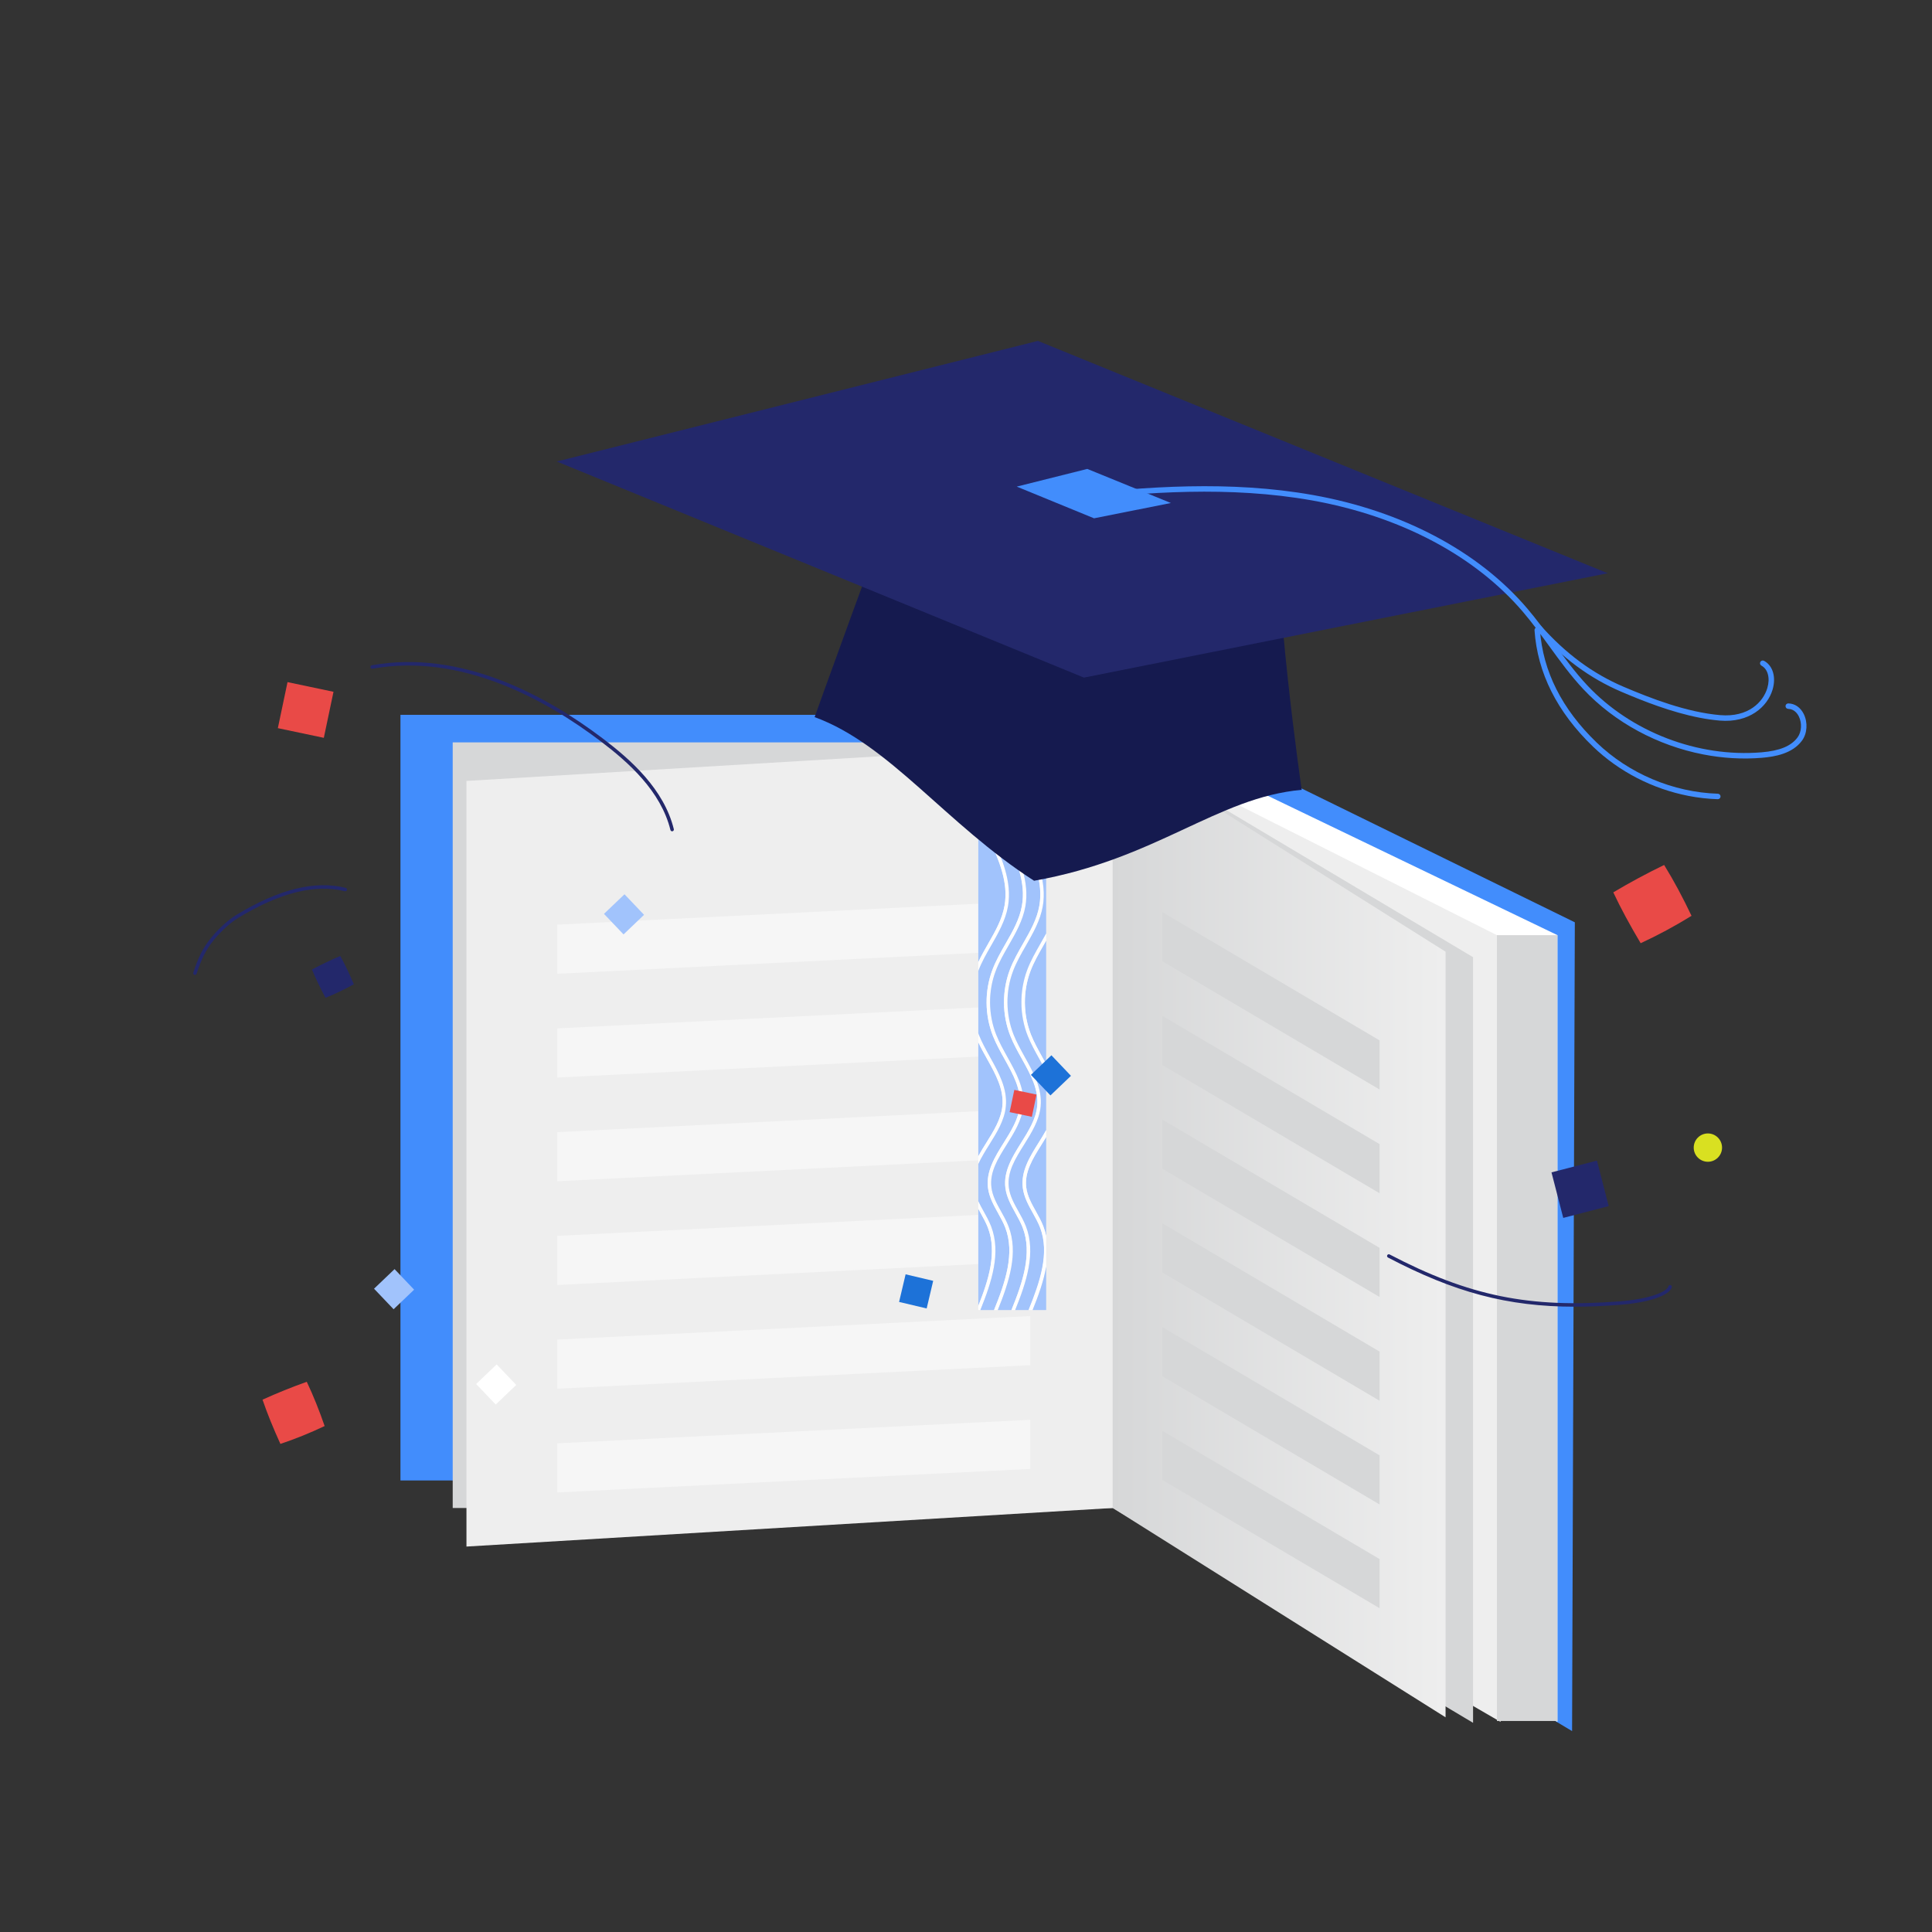 <?xml version="1.0" encoding="UTF-8"?><svg version="1.1" xmlns="http://www.w3.org/2000/svg" xmlns:xlink="http://www.w3.org/1999/xlink" viewBox="0 0 1500 1500" width="1500" height="1500" x="0px" y="0px">
              
              <rect x="0" y="0" width="1500" height="1500" fill="#333333" stroke="none"/>
              
              <!-- ITEM 0 -->
<g transform="translate(150.0 514.0) scale(2.87 2.872) rotate(0.0 200 144.5)">
<g transform="translate(-0.0 -0.0)">

<path fill="#1D72D8" d="M244.408,221.156c5.258-2.459,10.23-2.331,14.956,0V14.322c-3.562-1.942-8.469-2.049-14.956,0  L244.408,221.156L244.408,221.156z"/>
<rect x="56.066" y="14.274" fill="#428DFC" width="188.981" height="206.975"/>
<rect x="208.496" y="16.756" fill="#81AEF2" width="16.368" height="35.985"/>
<polygon fill="#428DFC" points="373.018,289 259.183,221.248 259.183,14.274 373.762,70.36 "/>
<polygon fill="#FFFFFF" points="270.095,229.19 369.05,286.517 369.05,73.826 260.141,21.468 249.017,21.771 "/>
<rect x="70.202" y="21.719" fill="#D6D7D8" width="178.565" height="206.975"/>
<polygon fill="#EEEEEE" points="248.766,228.694 73.922,239.117 73.922,32.143 248.766,21.719 "/>
<polygon fill="#EEEEEE" points="254.719,229.19 353.673,286.517 353.673,74.332 249.017,21.67 "/>
<polygon fill="#D6D7D8" points="248.766,228.694 346.233,286.767 346.233,79.791 248.766,21.719 "/>
<linearGradient id="SVGID_1_-i0" gradientUnits="userSpaceOnUse" x1="2313.716" y1="2014.04" x2="2818.912" y2="2014.04" gradientTransform="matrix(0.178 0 0 0.178 -163.538 -205.404)">
	<stop offset="0" style="stop-color:#D6D7D8"/>
	<stop offset="1" style="stop-color:#EEEEEE"/>
</linearGradient>
<polygon fill="url(#SVGID_1_-i0)" points="248.766,228.694 338.792,285.278 338.792,78.302 248.766,21.719 "/>
<rect x="352.681" y="73.835" fill="#D6D7D8" width="16.368" height="212.435"/>
<g>
	<polygon fill="#D6D7D8" points="320.936,115.562 262.159,80.881 262.159,67.597 320.936,102.277  "/>
	<polygon fill="#D6D7D8" points="320.936,143.605 262.159,108.924 262.159,95.641 320.936,130.321  "/>
	<polygon fill="#D6D7D8" points="320.936,171.648 262.159,136.968 262.159,123.683 320.936,158.364  "/>
	<polygon fill="#D6D7D8" points="320.936,199.692 262.159,165.011 262.159,151.728 320.936,186.407  "/>
	<polygon fill="#D6D7D8" points="320.936,227.734 262.159,193.054 262.159,179.771 320.936,214.452  "/>
	<polygon fill="#D6D7D8" points="320.936,255.778 262.159,221.098 262.159,207.814 320.936,242.494  "/>
</g>
<g>
	<polygon fill="#F6F6F6" points="226.446,77.916 98.475,84.278 98.475,70.995 226.446,64.632  "/>
	<polygon fill="#F6F6F6" points="226.446,105.959 98.475,112.323 98.475,99.038 226.446,92.675  "/>
	<polygon fill="#F6F6F6" points="226.446,134.002 98.475,140.365 98.475,127.083 226.446,120.718  "/>
	<polygon fill="#F6F6F6" points="226.446,162.046 98.475,168.409 98.475,155.125 226.446,148.762  "/>
	<polygon fill="#F6F6F6" points="226.446,190.088 98.475,196.453 98.475,183.169 226.446,176.806  "/>
	<polygon fill="#F6F6F6" points="226.446,218.133 98.475,224.496 98.475,211.212 226.446,204.848  "/>
</g>
<polygon fill="#A1C3FC" points="116.416,73.632 111.125,68.078 116.675,62.784 121.966,68.337 "/>
<polygon fill="#A1C3FC" points="54.212,174.964 48.921,169.41 54.471,164.116 59.762,169.67 "/>
<polygon fill="#FFFFFF" points="81.838,200.725 76.547,195.171 82.098,189.877 87.389,195.431 "/>
<rect x="24.085" y="6.6" transform="matrix(-0.206 0.979 -0.979 -0.206 49.377 -14.174)" fill="#E94A47" width="12.711" height="12.703"/>
<polygon fill="#23286B" points="367.447,137.963 379.746,134.781 382.926,147.089 370.627,150.27 "/>
<g>
	<path fill="#23286B" d="M129.559,45.758c-0.212,0-0.404-0.143-0.457-0.358c-2.606-10.545-11.407-18.318-18.782-23.912   C95.349,10.134,72.47-2.496,48.488,1.805c-0.255,0.05-0.5-0.124-0.547-0.381c-0.046-0.256,0.124-0.501,0.381-0.547   c24.326-4.361,47.449,8.393,62.568,19.858c7.499,5.688,16.451,13.605,19.128,24.437c0.062,0.252-0.091,0.508-0.344,0.57   C129.634,45.753,129.597,45.758,129.559,45.758z"/>
</g>
<g>
	<path fill="#23286B" d="M0.471,84.589c-0.048,0-0.097-0.008-0.145-0.023c-0.248-0.08-0.383-0.346-0.302-0.593   c1.176-3.622,2.472-6.643,4.979-9.614c2.184-2.588,4.591-4.739,6.778-6.059c11.498-6.933,21.138-9.307,29.477-7.253   c0.252,0.062,0.407,0.316,0.345,0.57c-0.062,0.254-0.313,0.41-0.57,0.345c-8.082-1.987-17.492,0.348-28.766,7.146   c-2.101,1.268-4.426,3.348-6.546,5.86c-2.406,2.853-3.66,5.779-4.801,9.296C0.853,84.462,0.67,84.589,0.471,84.589z"/>
</g>
<g>
	<path fill="#23286B" d="M373.811,174.275c-18.338,0-32.658-3.911-50.592-13.288c-0.231-0.121-0.319-0.405-0.2-0.636   c0.121-0.231,0.406-0.32,0.636-0.2c21.504,11.244,37.772,14.561,62.172,12.685c8.055-0.62,12.837-2.558,13.248-4.067   c0.068-0.251,0.328-0.4,0.578-0.331c0.251,0.069,0.398,0.328,0.331,0.578c-0.611,2.244-6.272,4.157-14.085,4.758   C381.648,174.105,377.641,174.275,373.811,174.275z"/>
</g>
<g>
	<path fill="#A1C3FC" d="M218.9,120.062c0.449-4.53-1.788-8.548-4.156-12.801c-0.813-1.46-1.643-2.957-2.359-4.481v30.83   c0.672-1.245,1.434-2.465,2.189-3.67C216.528,126.815,218.549,123.585,218.9,120.062z"/>
	<path fill="#A1C3FC" d="M219.486,65.871c1.118-6.36-1.531-12.288-4.336-18.563c-0.966-2.162-1.949-4.385-2.767-6.619v40.445   c0.808-1.72,1.754-3.381,2.682-5.001C217.007,72.745,218.84,69.546,219.486,65.871z"/>
	<path fill="#A1C3FC" d="M214.965,152.864c-0.518-1.335-1.242-2.635-1.943-3.894c-0.214-0.383-0.427-0.771-0.638-1.16v26.249   C215.225,166.913,217.532,159.475,214.965,152.864z"/>
	<path fill="#A1C3FC" d="M226.891,38.939c0.876,2.679,2.081,5.376,3.247,7.983c0.204,0.457,0.408,0.916,0.611,1.374V16.756h-4.154   C224.556,23.99,224.56,31.82,226.891,38.939z"/>
	<path fill="#A1C3FC" d="M225.362,142.06c0.295,2.295,1.418,4.314,2.609,6.45c0.717,1.287,1.458,2.617,1.999,4.011   c0.339,0.873,0.592,1.758,0.78,2.651v-26.767c-0.411,0.684-0.831,1.362-1.251,2.033   C227.097,134.276,224.828,137.901,225.362,142.06z"/>
	<path fill="#A1C3FC" d="M230.01,76.6c-1.275,2.225-2.595,4.527-3.502,6.925c-2.077,5.486-2.026,11.761,0.137,17.213   c0.816,2.056,1.95,4.093,3.046,6.063c0.354,0.636,0.708,1.275,1.056,1.919V75.304C230.504,75.739,230.257,76.171,230.01,76.6z"/>
	<path fill="#FFFFFF" d="M212.384,17.054c0.027-0.1,0.057-0.199,0.085-0.298h-0.085V17.054z"/>
	<path fill="#FFFFFF" d="M215.37,130.44c2.013-3.216,4.094-6.54,4.464-10.285c0.479-4.824-1.935-9.161-4.269-13.354   c-1.096-1.969-2.23-4.007-3.046-6.063c-0.052-0.13-0.087-0.266-0.137-0.397v2.439c0.717,1.525,1.546,3.022,2.359,4.481   c2.369,4.254,4.606,8.271,4.156,12.801c-0.349,3.524-2.372,6.753-4.327,9.877c-0.755,1.207-1.517,2.425-2.189,3.67v2.111   C213.174,133.956,214.256,132.221,215.37,130.44z"/>
	<path fill="#FFFFFF" d="M215.883,76.6c1.896-3.308,3.857-6.73,4.53-10.566c1.168-6.643-1.664-12.982-4.403-19.112   c-1.165-2.609-2.372-5.306-3.247-7.983c-0.141-0.431-0.255-0.872-0.38-1.309v3.057c0.818,2.235,1.801,4.459,2.767,6.619   c2.805,6.276,5.453,12.204,4.336,18.563c-0.646,3.673-2.479,6.873-4.42,10.26c-0.928,1.62-1.874,3.281-2.682,5.001v2.388   C213.291,81.124,214.609,78.825,215.883,76.6z"/>
	<path fill="#FFFFFF" d="M217.504,175.561h-0.508"/>
	<path fill="#FFFFFF" d="M226.647,100.738c-2.164-5.453-2.215-11.727-0.137-17.213c0.907-2.398,2.226-4.699,3.502-6.925   c0.246-0.429,0.494-0.862,0.738-1.296v-1.948c-0.496,0.92-1.02,1.839-1.556,2.775c-1.293,2.259-2.632,4.592-3.565,7.059   c-2.159,5.704-2.106,12.226,0.143,17.896c0.839,2.114,1.987,4.178,3.099,6.174c0.656,1.177,1.298,2.336,1.879,3.492v-2.032   c-0.348-0.643-0.702-1.284-1.056-1.919C228.597,104.832,227.463,102.796,226.647,100.738z"/>
	<path fill="#FFFFFF" d="M225.995,39.233c0.892,2.725,2.107,5.445,3.282,8.075c0.503,1.126,0.999,2.239,1.472,3.346v-2.358   c-0.203-0.459-0.408-0.917-0.611-1.374c-1.165-2.609-2.372-5.306-3.247-7.983c-2.331-7.121-2.335-14.95-0.295-22.185h-0.977   C223.602,24.097,223.634,32.02,225.995,39.233z"/>
	<path fill="#FFFFFF" d="M212.384,175.176h0.565c3.048-7.553,5.676-15.487,2.893-22.653c-0.541-1.394-1.282-2.725-1.999-4.011   c-0.523-0.938-1.028-1.854-1.46-2.779v2.078c0.211,0.389,0.424,0.777,0.638,1.16c0.701,1.258,1.426,2.56,1.943,3.894   c2.567,6.611,0.261,14.05-2.581,21.196C212.384,174.059,212.384,175.176,212.384,175.176z"/>
	<path fill="#A1C3FC" d="M215.841,152.522c2.783,7.166,0.155,15.1-2.893,22.653h3.695c3.036-7.483,5.731-15.354,3.03-22.312   c-0.518-1.335-1.242-2.635-1.943-3.894c-1.181-2.12-2.404-4.315-2.721-6.79c-0.576-4.494,1.888-8.433,4.272-12.241   c1.955-3.123,3.977-6.354,4.327-9.877c0.449-4.53-1.788-8.548-4.156-12.801c-1.111-1.996-2.259-4.06-3.099-6.174   c-2.25-5.669-2.302-12.192-0.143-17.896c0.933-2.468,2.272-4.802,3.565-7.059c1.942-3.387,3.775-6.586,4.42-10.26   c1.118-6.36-1.531-12.288-4.336-18.563c-1.175-2.631-2.39-5.351-3.282-8.075c-2.36-7.214-2.393-15.136-0.375-22.478h-3.732   c-0.028,0.1-0.057,0.199-0.085,0.298V37.63c0.124,0.437,0.238,0.877,0.38,1.309c0.876,2.679,2.081,5.376,3.247,7.983   c2.739,6.129,5.571,12.468,4.403,19.112c-0.673,3.836-2.634,7.258-4.53,10.566c-1.275,2.224-2.593,4.524-3.5,6.921v16.82   c0.049,0.131,0.085,0.267,0.137,0.397c0.816,2.056,1.95,4.093,3.046,6.063c2.335,4.193,4.749,8.53,4.269,13.354   c-0.371,3.743-2.453,7.069-4.464,10.285c-1.115,1.781-2.197,3.517-2.988,5.282v10.011c0.432,0.926,0.937,1.841,1.46,2.779   C214.56,149.798,215.301,151.128,215.841,152.522z"/>
	<path fill="#FFFFFF" d="M219.775,76.132c-1.293,2.258-2.632,4.592-3.565,7.059c-2.159,5.704-2.106,12.226,0.143,17.896   c0.839,2.114,1.987,4.178,3.099,6.174c2.369,4.254,4.606,8.271,4.156,12.801c-0.349,3.524-2.372,6.753-4.327,9.877   c-2.384,3.809-4.849,7.747-4.272,12.241c0.317,2.475,1.54,4.669,2.721,6.79c0.701,1.258,1.426,2.56,1.943,3.894   c2.701,6.958,0.007,14.829-3.03,22.312h1.014c3.048-7.553,5.676-15.487,2.893-22.653c-0.541-1.394-1.282-2.725-1.999-4.011   c-1.19-2.136-2.314-4.156-2.609-6.45c-0.533-4.16,1.735-7.784,4.137-11.621c2.013-3.216,4.094-6.54,4.464-10.285   c0.479-4.824-1.935-9.161-4.269-13.354c-1.096-1.969-2.23-4.007-3.046-6.063c-2.164-5.453-2.215-11.727-0.137-17.213   c0.907-2.398,2.226-4.699,3.502-6.925c1.896-3.308,3.857-6.73,4.53-10.566c1.168-6.643-1.664-12.982-4.403-19.112   c-1.165-2.609-2.372-5.306-3.247-7.983c-2.331-7.121-2.335-14.95-0.295-22.185h-0.977c-2.017,7.342-1.985,15.265,0.375,22.478   c0.892,2.725,2.107,5.445,3.282,8.075c2.805,6.276,5.453,12.204,4.336,18.563C223.549,69.546,221.717,72.745,219.775,76.132z"/>
	<path fill="#A1C3FC" d="M220.592,76.6c-1.275,2.225-2.595,4.527-3.502,6.925c-2.077,5.486-2.026,11.761,0.137,17.213   c0.816,2.056,1.95,4.093,3.046,6.063c2.335,4.193,4.749,8.53,4.269,13.354c-0.371,3.743-2.453,7.069-4.464,10.285   c-2.402,3.837-4.67,7.462-4.137,11.621c0.295,2.295,1.418,4.314,2.609,6.45c0.717,1.287,1.458,2.617,1.999,4.011   c2.783,7.166,0.155,15.1-2.893,22.653h3.695c3.036-7.483,5.731-15.354,3.03-22.312c-0.518-1.335-1.242-2.635-1.943-3.894   c-1.181-2.12-2.404-4.315-2.721-6.79c-0.576-4.494,1.888-8.433,4.272-12.241c1.955-3.123,3.977-6.354,4.327-9.877   c0.449-4.53-1.788-8.548-4.156-12.801c-1.111-1.996-2.259-4.06-3.099-6.174c-2.25-5.669-2.302-12.192-0.143-17.896   c0.933-2.468,2.272-4.802,3.565-7.059c1.942-3.387,3.775-6.586,4.42-10.26c1.118-6.36-1.531-12.288-4.336-18.563   c-1.175-2.631-2.39-5.351-3.282-8.075c-2.36-7.214-2.393-15.136-0.375-22.478h-3.732c-2.04,7.235-2.036,15.063,0.295,22.185   c0.876,2.679,2.081,5.376,3.247,7.983c2.739,6.129,5.571,12.468,4.403,19.112C224.449,69.871,222.488,73.292,220.592,76.6z"/>
	<path fill="#FFFFFF" d="M224.484,76.132c-1.293,2.258-2.632,4.592-3.565,7.059c-2.159,5.704-2.106,12.226,0.143,17.896   c0.839,2.114,1.987,4.178,3.099,6.174c2.369,4.254,4.606,8.271,4.156,12.801c-0.349,3.524-2.372,6.753-4.327,9.877   c-2.384,3.809-4.849,7.747-4.272,12.241c0.317,2.475,1.54,4.669,2.721,6.79c0.701,1.258,1.426,2.56,1.943,3.894   c2.701,6.958,0.007,14.829-3.03,22.312h1.014c3.048-7.553,5.676-15.487,2.893-22.653c-0.541-1.394-1.282-2.725-1.999-4.011   c-1.19-2.136-2.314-4.156-2.609-6.45c-0.533-4.16,1.735-7.784,4.137-11.621c2.013-3.216,4.094-6.54,4.464-10.285   c0.479-4.824-1.935-9.161-4.269-13.354c-1.096-1.969-2.23-4.007-3.046-6.063c-2.164-5.453-2.215-11.727-0.137-17.213   c0.907-2.398,2.226-4.699,3.502-6.925c1.896-3.308,3.857-6.73,4.53-10.566c1.168-6.643-1.664-12.982-4.403-19.112   c-1.165-2.609-2.372-5.306-3.247-7.983c-2.331-7.121-2.335-14.95-0.295-22.185h-0.977c-2.017,7.342-1.985,15.265,0.375,22.478   c0.892,2.725,2.107,5.445,3.282,8.075c2.805,6.276,5.453,12.204,4.336,18.563C228.259,69.546,226.426,72.745,224.484,76.132z"/>
	<path fill="#A1C3FC" d="M225.301,76.6c-1.275,2.225-2.595,4.527-3.502,6.925c-2.077,5.486-2.026,11.761,0.137,17.213   c0.816,2.056,1.95,4.093,3.046,6.063c2.335,4.193,4.749,8.53,4.269,13.354c-0.371,3.743-2.453,7.069-4.464,10.285   c-2.402,3.837-4.67,7.462-4.137,11.621c0.295,2.295,1.418,4.314,2.609,6.45c0.717,1.287,1.458,2.617,1.999,4.011   c2.783,7.166,0.155,15.1-2.893,22.653h3.695c3.036-7.483,5.731-15.354,3.03-22.312c-0.518-1.335-1.242-2.635-1.943-3.894   c-1.181-2.12-2.404-4.315-2.721-6.79c-0.576-4.494,1.888-8.433,4.272-12.241c0.703-1.122,1.411-2.258,2.049-3.416v-15.771   c-0.581-1.157-1.223-2.316-1.879-3.492c-1.111-1.996-2.259-4.06-3.099-6.174c-2.25-5.669-2.302-12.192-0.143-17.896   c0.933-2.468,2.272-4.802,3.565-7.059c0.536-0.934,1.06-1.855,1.556-2.775V50.654c-0.472-1.108-0.969-2.221-1.472-3.346   c-1.175-2.631-2.39-5.351-3.282-8.075c-2.36-7.214-2.393-15.136-0.375-22.478h-3.732c-2.04,7.235-2.036,15.063,0.295,22.185   c0.876,2.679,2.081,5.376,3.247,7.983c2.739,6.129,5.571,12.468,4.403,19.112C229.158,69.871,227.197,73.292,225.301,76.6z"/>
	<path fill="#FFFFFF" d="M227.148,148.969c0.701,1.258,1.426,2.56,1.943,3.894c2.683,6.911-0.103,14.868-3.118,22.312h1.103   c1.56-3.866,3.003-7.83,3.673-11.741v-8.26c-0.187-0.894-0.441-1.778-0.78-2.651c-0.541-1.394-1.282-2.725-1.999-4.011   c-1.19-2.136-2.314-4.156-2.609-6.45c-0.533-4.16,1.735-7.784,4.137-11.621c0.42-0.672,0.841-1.35,1.251-2.033v-1.883   c-0.639,1.159-1.347,2.294-2.049,3.416c-2.384,3.809-4.849,7.747-4.272,12.241C224.746,144.655,225.967,146.849,227.148,148.969z"/>
	<path fill="#A1C3FC" d="M230.75,175.176v-11.741c-0.671,3.912-2.113,7.875-3.673,11.741H230.75z"/>
</g>
<polygon fill="#1D72D8" points="231.906,117.156 226.615,111.602 232.165,106.307 237.456,111.861 "/>
<rect x="191.784" y="166.324" transform="matrix(0.973 0.23 -0.23 0.973 44.371 -40.423)" fill="#1D72D8" width="7.668" height="7.673"/>
<rect x="221.551" y="116.188" transform="matrix(-0.206 0.979 -0.979 -0.206 387.528 -76.036)" fill="#E94A47" width="6.143" height="6.139"/>

</g>
</g>

<!-- ITEM 1 -->
<g transform="translate(415.0 289.0) scale(4.96 4.964) rotate(11.008 100 41.5)">
<g transform="translate(-0.0 -0.0)">

<path fill="#151A4F" d="M85.859,83c18.203-6.987,25.627-18.26,38.407-21.96c0,0-10.404-29.674-12.402-44.119  c-6.459-2.96-16.012-0.914-22.985,0.381c-11.149,2.072-22.716,1.81-33.763-0.761c-2.814,15.076-7.864,47.892-7.864,47.892  C59.601,66.388,70.581,76.902,85.859,83z"/>
<polygon fill="#23286B" points="0,32.897 87.452,50.32 164.821,18.642 70.324,0 "/>
<polygon fill="#428DFC" points="71.423,23.005 84.249,25.561 95.597,20.915 81.737,18.18 "/>
<g>
	<path fill="#428DFC" d="M184.905,43.605c-7.244,0-14.54-2.233-20.373-6.435c-2.338-1.684-4.471-3.674-6.535-5.597   c-1.612-1.503-3.279-3.056-5.024-4.445c-9.063-7.212-21.749-11.053-35.785-10.828c-13.014,0.215-25.698,3.66-37.466,7.352   c-0.228,0.071-0.467-0.055-0.538-0.28c-0.071-0.226,0.054-0.466,0.281-0.537c11.83-3.711,24.586-7.175,37.71-7.391   c14.201-0.228,27.115,3.678,36.333,11.014c1.771,1.41,3.451,2.975,5.075,4.489c2.044,1.905,4.159,3.876,6.453,5.528   c8.112,5.843,19.131,7.783,28.756,5.065c2.767-0.781,4.389-1.857,5.106-3.388c0.448-0.957,0.265-2.318-0.438-3.238   c-0.293-0.383-0.921-1-1.86-0.842c-0.229,0.038-0.455-0.117-0.495-0.349c-0.039-0.234,0.118-0.455,0.351-0.494   c1.011-0.177,1.988,0.253,2.688,1.168c0.899,1.178,1.118,2.871,0.532,4.121c-1.091,2.327-3.748,3.311-5.651,3.849   C191.075,43.199,187.994,43.605,184.905,43.605z"/>
</g>
<g>
	<path fill="#428DFC" d="M183.242,38.078c-4.44,0-9.052-0.845-12.778-1.644c-5.252-1.125-10.104-3.426-14.832-7.035   c-0.189-0.143-0.224-0.412-0.081-0.601c0.145-0.19,0.414-0.224,0.602-0.08c4.625,3.53,9.365,5.78,14.49,6.878   c4.569,0.978,10.48,2.028,15.695,1.467c4.392-0.474,6.21-3.291,6.432-5.56c0.159-1.614-0.473-2.927-1.57-3.268   c-0.227-0.07-0.352-0.311-0.282-0.536c0.071-0.227,0.309-0.352,0.538-0.281c1.496,0.466,2.368,2.142,2.168,4.171   c-0.273,2.792-2.604,5.832-7.195,6.327C185.388,38.029,184.32,38.078,183.242,38.078z"/>
</g>
<g>
	<path fill="#428DFC" d="M183.86,50.412c-5.681,0-11.375-1.639-16.14-4.72c-6.535-4.226-10.723-9.647-12.448-16.11   c-0.061-0.229,0.076-0.463,0.304-0.524c0.232-0.06,0.464,0.076,0.525,0.303c1.668,6.252,5.734,11.505,12.084,15.612   c5.884,3.803,13.227,5.343,20.145,4.226c0.228-0.036,0.455,0.12,0.492,0.354c0.039,0.234-0.121,0.453-0.355,0.492   C186.947,50.291,185.403,50.412,183.86,50.412z"/>
</g>

</g>
</g>

<!-- ITEM 2 -->
<g transform="translate(1260.0 679.0) scale(0.46 0.46) rotate(331.705 50.0 50.0)">
<g transform="translate(-0.0 -0.0)">

<path fill="#E94A47" d="M98.663,98.531c-33.052,1.963-65.546,1.955-97.487,0c-1.46-34.57-1.676-67.372,0-97.487  c32.497-1.392,64.992-1.392,97.487,0C100.512,32.524,100.381,65.091,98.663,98.531z"/>

</g>
</g>

<!-- ITEM 3 -->
<g transform="translate(209.0 1078.0) scale(0.38 0.38) rotate(338.007 50.0 50.0)">
<g transform="translate(-0.0 -0.0)">

<path fill="#E94A47" d="M98.663,98.531c-33.052,1.963-65.546,1.955-97.487,0c-1.46-34.57-1.676-67.372,0-97.487  c32.497-1.392,64.992-1.392,97.487,0C100.512,32.524,100.381,65.091,98.663,98.531z"/>

</g>
</g>

<!-- ITEM 4 -->
<g transform="translate(246.0 746.0) scale(0.25 0.25) rotate(334.425 50.0 50.0)">
<g transform="translate(-0.0 -0.0)">

<path fill="#23286B" d="M98.663,98.531c-33.052,1.963-65.546,1.955-97.487,0c-1.46-34.57-1.676-67.372,0-97.487  c32.497-1.392,64.992-1.392,97.487,0C100.512,32.524,100.381,65.091,98.663,98.531z"/>

</g>
</g>

<!-- ITEM 5 -->
<g transform="translate(1315.0 880.0) scale(1.785 1.785) rotate(0.0 6.161 6.161)">
<g transform="translate(1373.77 -605.694)">

<circle fill="#D9E021" cx="-1367.609" cy="611.855" r="6.161"/>

</g>
</g>

              </svg>